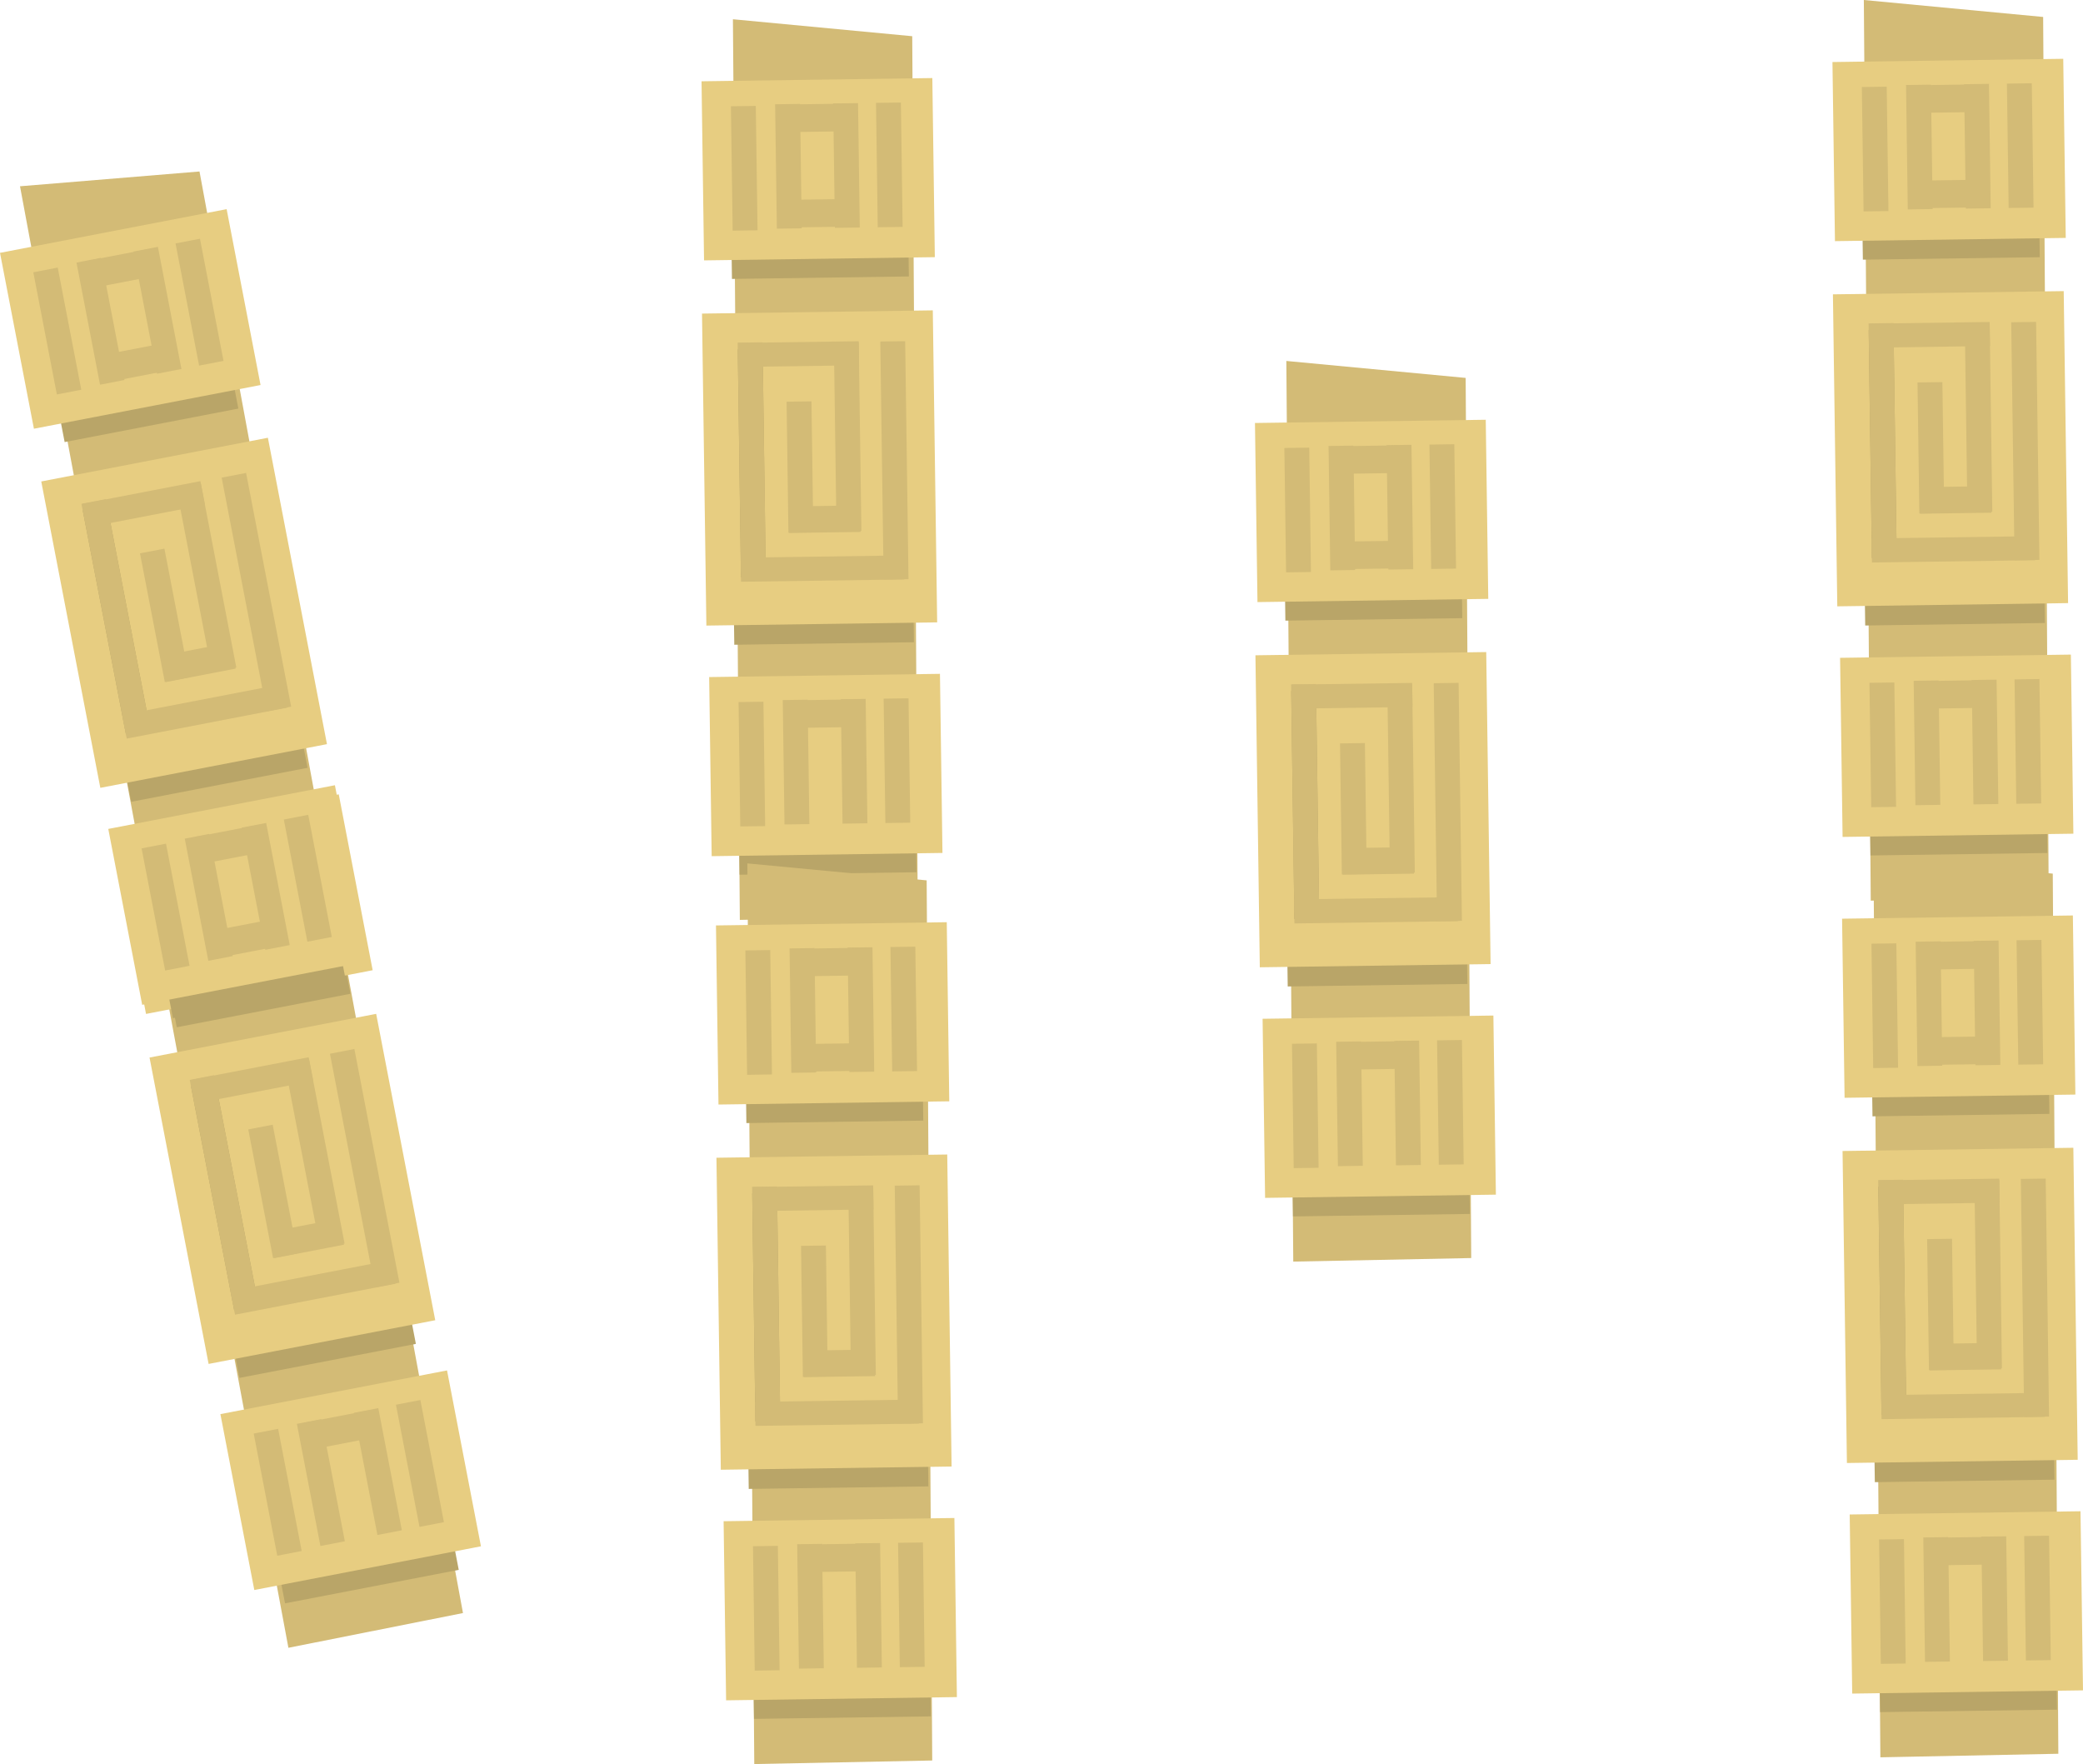 <svg version="1.1" xmlns="http://www.w3.org/2000/svg" xmlns:xlink="http://www.w3.org/1999/xlink" width="432.84" height="366.539"><g transform="translate(-94.429,-159.04)"><g data-paper-data="{&quot;isPaintingLayer&quot;:true}" fill="none" fill-rule="nonzero" stroke="none" stroke-width="0" stroke-linecap="butt" stroke-linejoin="miter" stroke-miterlimit="10" stroke-dasharray="" stroke-dashoffset="0" font-family="none" font-weight="none" font-size="none" text-anchor="none" style="mix-blend-mode: normal"><g data-paper-data="{&quot;origPos&quot;:null}"><path d="M248.163,350.179l-1.436,-187.139l37.26,3.524l1.156,182.877z" data-paper-data="{&quot;origPos&quot;:null,&quot;origRot&quot;:0}" fill="#d3bb76"/><path d="M246.526,216.995l-0.561,-40.116l36.757,-0.514l0.561,40.116z" data-paper-data="{&quot;origPos&quot;:null,&quot;origRot&quot;:0}" fill="#b9a568"/><path d="M240.727,213.144l-0.521,-37.215l47.957,-0.671l0.521,37.215z" data-paper-data="{&quot;origPos&quot;:null,&quot;origRot&quot;:0}" fill="#e7cd81"/><path d="M246.673,206.967l-0.361,-25.845l5.169,-0.072l0.361,25.845z" data-paper-data="{&quot;origPos&quot;:null,&quot;origRot&quot;:0}" fill="#d3bb76"/><path d="M276.821,206.258l-0.361,-25.845l5.169,-0.072l0.361,25.845z" data-paper-data="{&quot;origPos&quot;:null,&quot;origRot&quot;:0}" fill="#d3bb76"/><path d="M255.858,206.551l-0.361,-25.845l5.169,-0.072l0.361,25.845z" data-paper-data="{&quot;origPos&quot;:null,&quot;origRot&quot;:0}" fill="#d3bb76"/><path d="M267.919,206.383l-0.361,-25.845l5.169,-0.072l0.361,25.845z" data-paper-data="{&quot;origPos&quot;:null,&quot;origRot&quot;:0}" fill="#d3bb76"/><path d="M257.243,206.321l-0.08,-5.743l12.923,-0.181l0.08,5.743z" data-paper-data="{&quot;origPos&quot;:null,&quot;origRot&quot;:0}" fill="#d3bb76"/><path d="M257.827,186.495l-0.08,-5.743l12.923,-0.181l0.08,5.743z" data-paper-data="{&quot;origPos&quot;:null,&quot;origRot&quot;:0}" fill="#d3bb76"/><path d="M247.012,293.009l-0.902,-64.469l37.332,-0.522l0.902,64.469z" data-paper-data="{&quot;origPos&quot;:null,&quot;origRot&quot;:0}" fill="#b9a568"/><path d="M241.211,289.026l-0.907,-64.828l47.957,-0.671l0.907,64.828z" data-paper-data="{&quot;origPos&quot;:null,&quot;origRot&quot;:0}" fill="#e7cd81"/><path d="M248.395,279.002l-0.663,-47.383l5.169,-0.072l0.663,47.383z" data-paper-data="{&quot;origPos&quot;:null,&quot;origRot&quot;:0}" fill="#b9a568"/><path d="M248.376,277.623l-0.663,-47.383l5.169,-0.072l0.663,47.383z" data-paper-data="{&quot;origPos&quot;:null,&quot;origRot&quot;:0}" fill="#d3bb76"/><path d="M247.956,235.287l-0.07,-4.997l24.984,-0.349l0.07,4.997z" data-paper-data="{&quot;origPos&quot;:null,&quot;origRot&quot;:0}" fill="#d3bb76"/><path d="M268.252,269.418l-0.547,-39.112l5.169,-0.072l0.547,39.112z" data-paper-data="{&quot;origPos&quot;:null,&quot;origRot&quot;:0}" fill="#d3bb76"/><path d="M258.261,269.73l-0.381,-27.223l5.169,-0.072l0.381,27.223z" data-paper-data="{&quot;origPos&quot;:null,&quot;origRot&quot;:0}" fill="#d3bb76"/><path d="M258.434,269.779l-0.077,-5.514l14.818,-0.207l0.077,5.514z" data-paper-data="{&quot;origPos&quot;:null,&quot;origRot&quot;:0}" fill="#d3bb76"/><path d="M248.408,279.915l-0.07,-4.997l33.943,-0.475l0.07,4.997z" data-paper-data="{&quot;origPos&quot;:null,&quot;origRot&quot;:0}" fill="#d3bb76"/><path d="M278.043,279.449l-0.692,-49.45l5.169,-0.072l0.692,49.45z" data-paper-data="{&quot;origPos&quot;:null,&quot;origRot&quot;:0}" fill="#d3bb76"/><path d="M248.111,340.79l-0.561,-40.116l36.757,-0.514l0.561,40.116z" data-paper-data="{&quot;origPos&quot;:null,&quot;origRot&quot;:0}" fill="#b9a568"/><path d="M242.312,336.938l-0.521,-37.215l47.957,-0.671l0.521,37.215z" data-paper-data="{&quot;origPos&quot;:null,&quot;origRot&quot;:0}" fill="#e7cd81"/><path d="M248.258,330.761l-0.361,-25.845l5.169,-0.072l0.361,25.845z" data-paper-data="{&quot;origPos&quot;:null,&quot;origRot&quot;:0}" fill="#d3bb76"/><path d="M278.406,330.052l-0.361,-25.845l5.169,-0.072l0.361,25.845z" data-paper-data="{&quot;origPos&quot;:null,&quot;origRot&quot;:0}" fill="#d3bb76"/><path d="M257.443,330.346l-0.361,-25.845l5.169,-0.072l0.361,25.845z" data-paper-data="{&quot;origPos&quot;:null,&quot;origRot&quot;:0}" fill="#d3bb76"/><path d="M269.504,330.177l-0.361,-25.845l5.169,-0.072l0.361,25.845z" data-paper-data="{&quot;origPos&quot;:null,&quot;origRot&quot;:0}" fill="#d3bb76"/><path d="M259.412,310.289l-0.08,-5.743l12.923,-0.181l0.08,5.743z" data-paper-data="{&quot;origPos&quot;:null,&quot;origRot&quot;:0}" fill="#d3bb76"/></g><g data-paper-data="{&quot;origPos&quot;:null}"><path d="M483.163,346.179l-1.436,-187.139l37.26,3.524l1.156,182.877z" data-paper-data="{&quot;origPos&quot;:null,&quot;origRot&quot;:0}" fill="#d3bb76"/><path d="M481.526,212.995l-0.561,-40.116l36.757,-0.514l0.561,40.116z" data-paper-data="{&quot;origPos&quot;:null,&quot;origRot&quot;:0}" fill="#b9a568"/><path d="M475.727,209.144l-0.521,-37.215l47.957,-0.671l0.521,37.215z" data-paper-data="{&quot;origPos&quot;:null,&quot;origRot&quot;:0}" fill="#e7cd81"/><path d="M481.673,202.967l-0.361,-25.845l5.169,-0.072l0.361,25.845z" data-paper-data="{&quot;origPos&quot;:null,&quot;origRot&quot;:0}" fill="#d3bb76"/><path d="M511.821,202.258l-0.361,-25.845l5.169,-0.072l0.361,25.845z" data-paper-data="{&quot;origPos&quot;:null,&quot;origRot&quot;:0}" fill="#d3bb76"/><path d="M490.858,202.551l-0.361,-25.845l5.169,-0.072l0.361,25.845z" data-paper-data="{&quot;origPos&quot;:null,&quot;origRot&quot;:0}" fill="#d3bb76"/><path d="M502.919,202.383l-0.361,-25.845l5.169,-0.072l0.361,25.845z" data-paper-data="{&quot;origPos&quot;:null,&quot;origRot&quot;:0}" fill="#d3bb76"/><path d="M492.243,202.321l-0.08,-5.743l12.923,-0.181l0.08,5.743z" data-paper-data="{&quot;origPos&quot;:null,&quot;origRot&quot;:0}" fill="#d3bb76"/><path d="M492.827,182.495l-0.08,-5.743l12.923,-0.181l0.08,5.743z" data-paper-data="{&quot;origPos&quot;:null,&quot;origRot&quot;:0}" fill="#d3bb76"/><path d="M482.012,289.009l-0.902,-64.469l37.332,-0.522l0.902,64.469z" data-paper-data="{&quot;origPos&quot;:null,&quot;origRot&quot;:0}" fill="#b9a568"/><path d="M476.211,285.026l-0.907,-64.828l47.957,-0.671l0.907,64.828z" data-paper-data="{&quot;origPos&quot;:null,&quot;origRot&quot;:0}" fill="#e7cd81"/><path d="M483.395,275.002l-0.663,-47.383l5.169,-0.072l0.663,47.383z" data-paper-data="{&quot;origPos&quot;:null,&quot;origRot&quot;:0}" fill="#b9a568"/><path d="M483.376,273.623l-0.663,-47.383l5.169,-0.072l0.663,47.383z" data-paper-data="{&quot;origPos&quot;:null,&quot;origRot&quot;:0}" fill="#d3bb76"/><path d="M482.956,231.287l-0.07,-4.997l24.984,-0.349l0.07,4.997z" data-paper-data="{&quot;origPos&quot;:null,&quot;origRot&quot;:0}" fill="#d3bb76"/><path d="M503.252,265.418l-0.547,-39.112l5.169,-0.072l0.547,39.112z" data-paper-data="{&quot;origPos&quot;:null,&quot;origRot&quot;:0}" fill="#d3bb76"/><path d="M493.261,265.73l-0.381,-27.223l5.169,-0.072l0.381,27.223z" data-paper-data="{&quot;origPos&quot;:null,&quot;origRot&quot;:0}" fill="#d3bb76"/><path d="M493.434,265.779l-0.077,-5.514l14.818,-0.207l0.077,5.514z" data-paper-data="{&quot;origPos&quot;:null,&quot;origRot&quot;:0}" fill="#d3bb76"/><path d="M483.408,275.915l-0.07,-4.997l33.943,-0.475l0.07,4.997z" data-paper-data="{&quot;origPos&quot;:null,&quot;origRot&quot;:0}" fill="#d3bb76"/><path d="M513.043,275.449l-0.692,-49.45l5.169,-0.072l0.692,49.45z" data-paper-data="{&quot;origPos&quot;:null,&quot;origRot&quot;:0}" fill="#d3bb76"/><path d="M483.111,336.79l-0.561,-40.116l36.757,-0.514l0.561,40.116z" data-paper-data="{&quot;origPos&quot;:null,&quot;origRot&quot;:0}" fill="#b9a568"/><path d="M477.312,332.938l-0.521,-37.215l47.957,-0.671l0.521,37.215z" data-paper-data="{&quot;origPos&quot;:null,&quot;origRot&quot;:0}" fill="#e7cd81"/><path d="M483.258,326.761l-0.361,-25.845l5.169,-0.072l0.361,25.845z" data-paper-data="{&quot;origPos&quot;:null,&quot;origRot&quot;:0}" fill="#d3bb76"/><path d="M513.406,326.052l-0.361,-25.845l5.169,-0.072l0.361,25.845z" data-paper-data="{&quot;origPos&quot;:null,&quot;origRot&quot;:0}" fill="#d3bb76"/><path d="M492.443,326.346l-0.361,-25.845l5.169,-0.072l0.361,25.845z" data-paper-data="{&quot;origPos&quot;:null,&quot;origRot&quot;:0}" fill="#d3bb76"/><path d="M504.504,326.177l-0.361,-25.845l5.169,-0.072l0.361,25.845z" data-paper-data="{&quot;origPos&quot;:null,&quot;origRot&quot;:0}" fill="#d3bb76"/><path d="M494.412,306.289l-0.08,-5.743l12.923,-0.181l0.08,5.743z" data-paper-data="{&quot;origPos&quot;:null,&quot;origRot&quot;:0}" fill="#d3bb76"/></g><g data-paper-data="{&quot;origPos&quot;:null}"><path d="M251.163,525.579l-1.436,-187.139l37.26,3.524l1.156,182.877z" data-paper-data="{&quot;origPos&quot;:null,&quot;origRot&quot;:0}" fill="#d3bb76"/><path d="M249.526,392.395l-0.561,-40.116l36.757,-0.514l0.561,40.116z" data-paper-data="{&quot;origPos&quot;:null,&quot;origRot&quot;:0}" fill="#b9a568"/><path d="M243.727,388.544l-0.521,-37.215l47.957,-0.671l0.521,37.215z" data-paper-data="{&quot;origPos&quot;:null,&quot;origRot&quot;:0}" fill="#e7cd81"/><path d="M249.673,382.367l-0.361,-25.845l5.169,-0.072l0.361,25.845z" data-paper-data="{&quot;origPos&quot;:null,&quot;origRot&quot;:0}" fill="#d3bb76"/><path d="M279.821,381.658l-0.361,-25.845l5.169,-0.072l0.361,25.845z" data-paper-data="{&quot;origPos&quot;:null,&quot;origRot&quot;:0}" fill="#d3bb76"/><path d="M258.858,381.951l-0.361,-25.845l5.169,-0.072l0.361,25.845z" data-paper-data="{&quot;origPos&quot;:null,&quot;origRot&quot;:0}" fill="#d3bb76"/><path d="M270.919,381.783l-0.361,-25.845l5.169,-0.072l0.361,25.845z" data-paper-data="{&quot;origPos&quot;:null,&quot;origRot&quot;:0}" fill="#d3bb76"/><path d="M260.243,381.721l-0.08,-5.743l12.923,-0.181l0.08,5.743z" data-paper-data="{&quot;origPos&quot;:null,&quot;origRot&quot;:0}" fill="#d3bb76"/><path d="M260.827,361.895l-0.08,-5.743l12.923,-0.181l0.08,5.743z" data-paper-data="{&quot;origPos&quot;:null,&quot;origRot&quot;:0}" fill="#d3bb76"/><path d="M250.012,468.409l-0.902,-64.469l37.332,-0.522l0.902,64.469z" data-paper-data="{&quot;origPos&quot;:null,&quot;origRot&quot;:0}" fill="#b9a568"/><path d="M244.211,464.426l-0.907,-64.828l47.957,-0.671l0.907,64.828z" data-paper-data="{&quot;origPos&quot;:null,&quot;origRot&quot;:0}" fill="#e7cd81"/><path d="M251.395,454.402l-0.663,-47.383l5.169,-0.072l0.663,47.383z" data-paper-data="{&quot;origPos&quot;:null,&quot;origRot&quot;:0}" fill="#b9a568"/><path d="M251.376,453.023l-0.663,-47.383l5.169,-0.072l0.663,47.383z" data-paper-data="{&quot;origPos&quot;:null,&quot;origRot&quot;:0}" fill="#d3bb76"/><path d="M250.956,410.687l-0.07,-4.997l24.984,-0.349l0.07,4.997z" data-paper-data="{&quot;origPos&quot;:null,&quot;origRot&quot;:0}" fill="#d3bb76"/><path d="M271.252,444.818l-0.547,-39.112l5.169,-0.072l0.547,39.112z" data-paper-data="{&quot;origPos&quot;:null,&quot;origRot&quot;:0}" fill="#d3bb76"/><path d="M261.261,445.13l-0.381,-27.223l5.169,-0.072l0.381,27.223z" data-paper-data="{&quot;origPos&quot;:null,&quot;origRot&quot;:0}" fill="#d3bb76"/><path d="M261.434,445.179l-0.077,-5.514l14.818,-0.207l0.077,5.514z" data-paper-data="{&quot;origPos&quot;:null,&quot;origRot&quot;:0}" fill="#d3bb76"/><path d="M251.408,455.315l-0.07,-4.997l33.943,-0.475l0.07,4.997z" data-paper-data="{&quot;origPos&quot;:null,&quot;origRot&quot;:0}" fill="#d3bb76"/><path d="M281.043,454.849l-0.692,-49.45l5.169,-0.072l0.692,49.45z" data-paper-data="{&quot;origPos&quot;:null,&quot;origRot&quot;:0}" fill="#d3bb76"/><path d="M251.111,516.19l-0.561,-40.116l36.757,-0.514l0.561,40.116z" data-paper-data="{&quot;origPos&quot;:null,&quot;origRot&quot;:0}" fill="#b9a568"/><path d="M245.312,512.338l-0.521,-37.215l47.957,-0.671l0.521,37.215z" data-paper-data="{&quot;origPos&quot;:null,&quot;origRot&quot;:0}" fill="#e7cd81"/><path d="M251.258,506.161l-0.361,-25.845l5.169,-0.072l0.361,25.845z" data-paper-data="{&quot;origPos&quot;:null,&quot;origRot&quot;:0}" fill="#d3bb76"/><path d="M281.406,505.452l-0.361,-25.845l5.169,-0.072l0.361,25.845z" data-paper-data="{&quot;origPos&quot;:null,&quot;origRot&quot;:0}" fill="#d3bb76"/><path d="M260.443,505.746l-0.361,-25.845l5.169,-0.072l0.361,25.845z" data-paper-data="{&quot;origPos&quot;:null,&quot;origRot&quot;:0}" fill="#d3bb76"/><path d="M272.504,505.577l-0.361,-25.845l5.169,-0.072l0.361,25.845z" data-paper-data="{&quot;origPos&quot;:null,&quot;origRot&quot;:0}" fill="#d3bb76"/><path d="M262.412,485.689l-0.08,-5.743l12.923,-0.181l0.08,5.743z" data-paper-data="{&quot;origPos&quot;:null,&quot;origRot&quot;:0}" fill="#d3bb76"/></g><g data-paper-data="{&quot;origPos&quot;:null}"><path d="M485.163,524.179l-1.436,-187.139l37.26,3.524l1.156,182.877z" data-paper-data="{&quot;origPos&quot;:null,&quot;origRot&quot;:0}" fill="#d3bb76"/><path d="M483.526,390.995l-0.561,-40.116l36.757,-0.514l0.561,40.116z" data-paper-data="{&quot;origPos&quot;:null,&quot;origRot&quot;:0}" fill="#b9a568"/><path d="M477.727,387.144l-0.521,-37.215l47.957,-0.671l0.521,37.215z" data-paper-data="{&quot;origPos&quot;:null,&quot;origRot&quot;:0}" fill="#e7cd81"/><path d="M483.673,380.967l-0.361,-25.845l5.169,-0.072l0.361,25.845z" data-paper-data="{&quot;origPos&quot;:null,&quot;origRot&quot;:0}" fill="#d3bb76"/><path d="M513.821,380.258l-0.361,-25.845l5.169,-0.072l0.361,25.845z" data-paper-data="{&quot;origPos&quot;:null,&quot;origRot&quot;:0}" fill="#d3bb76"/><path d="M492.858,380.551l-0.361,-25.845l5.169,-0.072l0.361,25.845z" data-paper-data="{&quot;origPos&quot;:null,&quot;origRot&quot;:0}" fill="#d3bb76"/><path d="M504.919,380.383l-0.361,-25.845l5.169,-0.072l0.361,25.845z" data-paper-data="{&quot;origPos&quot;:null,&quot;origRot&quot;:0}" fill="#d3bb76"/><path d="M494.243,380.321l-0.08,-5.743l12.923,-0.181l0.08,5.743z" data-paper-data="{&quot;origPos&quot;:null,&quot;origRot&quot;:0}" fill="#d3bb76"/><path d="M494.827,360.495l-0.08,-5.743l12.923,-0.181l0.08,5.743z" data-paper-data="{&quot;origPos&quot;:null,&quot;origRot&quot;:0}" fill="#d3bb76"/><path d="M484.012,467.009l-0.902,-64.469l37.332,-0.522l0.902,64.469z" data-paper-data="{&quot;origPos&quot;:null,&quot;origRot&quot;:0}" fill="#b9a568"/><path d="M478.211,463.026l-0.907,-64.828l47.957,-0.671l0.907,64.828z" data-paper-data="{&quot;origPos&quot;:null,&quot;origRot&quot;:0}" fill="#e7cd81"/><path d="M485.395,453.002l-0.663,-47.383l5.169,-0.072l0.663,47.383z" data-paper-data="{&quot;origPos&quot;:null,&quot;origRot&quot;:0}" fill="#b9a568"/><path d="M485.376,451.623l-0.663,-47.383l5.169,-0.072l0.663,47.383z" data-paper-data="{&quot;origPos&quot;:null,&quot;origRot&quot;:0}" fill="#d3bb76"/><path d="M484.956,409.287l-0.07,-4.997l24.984,-0.349l0.07,4.997z" data-paper-data="{&quot;origPos&quot;:null,&quot;origRot&quot;:0}" fill="#d3bb76"/><path d="M505.252,443.418l-0.547,-39.112l5.169,-0.072l0.547,39.112z" data-paper-data="{&quot;origPos&quot;:null,&quot;origRot&quot;:0}" fill="#d3bb76"/><path d="M495.261,443.73l-0.381,-27.223l5.169,-0.072l0.381,27.223z" data-paper-data="{&quot;origPos&quot;:null,&quot;origRot&quot;:0}" fill="#d3bb76"/><path d="M495.434,443.779l-0.077,-5.514l14.818,-0.207l0.077,5.514z" data-paper-data="{&quot;origPos&quot;:null,&quot;origRot&quot;:0}" fill="#d3bb76"/><path d="M485.408,453.915l-0.07,-4.997l33.943,-0.475l0.07,4.997z" data-paper-data="{&quot;origPos&quot;:null,&quot;origRot&quot;:0}" fill="#d3bb76"/><path d="M515.043,453.449l-0.692,-49.45l5.169,-0.072l0.692,49.45z" data-paper-data="{&quot;origPos&quot;:null,&quot;origRot&quot;:0}" fill="#d3bb76"/><path d="M485.111,514.79l-0.561,-40.116l36.757,-0.514l0.561,40.116z" data-paper-data="{&quot;origPos&quot;:null,&quot;origRot&quot;:0}" fill="#b9a568"/><path d="M479.312,510.938l-0.521,-37.215l47.957,-0.671l0.521,37.215z" data-paper-data="{&quot;origPos&quot;:null,&quot;origRot&quot;:0}" fill="#e7cd81"/><path d="M485.258,504.761l-0.361,-25.845l5.169,-0.072l0.361,25.845z" data-paper-data="{&quot;origPos&quot;:null,&quot;origRot&quot;:0}" fill="#d3bb76"/><path d="M515.406,504.052l-0.361,-25.845l5.169,-0.072l0.361,25.845z" data-paper-data="{&quot;origPos&quot;:null,&quot;origRot&quot;:0}" fill="#d3bb76"/><path d="M494.443,504.346l-0.361,-25.845l5.169,-0.072l0.361,25.845z" data-paper-data="{&quot;origPos&quot;:null,&quot;origRot&quot;:0}" fill="#d3bb76"/><path d="M506.504,504.177l-0.361,-25.845l5.169,-0.072l0.361,25.845z" data-paper-data="{&quot;origPos&quot;:null,&quot;origRot&quot;:0}" fill="#d3bb76"/><path d="M496.412,484.289l-0.08,-5.743l12.923,-0.181l0.08,5.743z" data-paper-data="{&quot;origPos&quot;:null,&quot;origRot&quot;:0}" fill="#d3bb76"/></g><g data-paper-data="{&quot;origPos&quot;:null}"><path d="M363.163,421.179l-1.436,-187.139l37.26,3.524l1.156,182.877z" data-paper-data="{&quot;origPos&quot;:null,&quot;origRot&quot;:0}" fill="#d3bb76"/><path d="M361.526,287.995l-0.561,-40.116l36.757,-0.514l0.561,40.116z" data-paper-data="{&quot;origPos&quot;:null,&quot;origRot&quot;:0}" fill="#b9a568"/><path d="M355.727,284.144l-0.521,-37.215l47.957,-0.671l0.521,37.215z" data-paper-data="{&quot;origPos&quot;:null,&quot;origRot&quot;:0}" fill="#e7cd81"/><path d="M361.673,277.967l-0.361,-25.845l5.169,-0.072l0.361,25.845z" data-paper-data="{&quot;origPos&quot;:null,&quot;origRot&quot;:0}" fill="#d3bb76"/><path d="M391.821,277.258l-0.361,-25.845l5.169,-0.072l0.361,25.845z" data-paper-data="{&quot;origPos&quot;:null,&quot;origRot&quot;:0}" fill="#d3bb76"/><path d="M370.858,277.551l-0.361,-25.845l5.169,-0.072l0.361,25.845z" data-paper-data="{&quot;origPos&quot;:null,&quot;origRot&quot;:0}" fill="#d3bb76"/><path d="M382.919,277.383l-0.361,-25.845l5.169,-0.072l0.361,25.845z" data-paper-data="{&quot;origPos&quot;:null,&quot;origRot&quot;:0}" fill="#d3bb76"/><path d="M372.243,277.321l-0.08,-5.743l12.923,-0.181l0.08,5.743z" data-paper-data="{&quot;origPos&quot;:null,&quot;origRot&quot;:0}" fill="#d3bb76"/><path d="M372.827,257.495l-0.08,-5.743l12.923,-0.181l0.08,5.743z" data-paper-data="{&quot;origPos&quot;:null,&quot;origRot&quot;:0}" fill="#d3bb76"/><path d="M362.012,364.009l-0.902,-64.469l37.332,-0.522l0.902,64.469z" data-paper-data="{&quot;origPos&quot;:null,&quot;origRot&quot;:0}" fill="#b9a568"/><path d="M356.211,360.026l-0.907,-64.828l47.957,-0.671l0.907,64.828z" data-paper-data="{&quot;origPos&quot;:null,&quot;origRot&quot;:0}" fill="#e7cd81"/><path d="M363.395,350.002l-0.663,-47.383l5.169,-0.072l0.663,47.383z" data-paper-data="{&quot;origPos&quot;:null,&quot;origRot&quot;:0}" fill="#b9a568"/><path d="M363.376,348.623l-0.663,-47.383l5.169,-0.072l0.663,47.383z" data-paper-data="{&quot;origPos&quot;:null,&quot;origRot&quot;:0}" fill="#d3bb76"/><path d="M362.956,306.287l-0.07,-4.997l24.984,-0.349l0.07,4.997z" data-paper-data="{&quot;origPos&quot;:null,&quot;origRot&quot;:0}" fill="#d3bb76"/><path d="M383.252,340.418l-0.547,-39.112l5.169,-0.072l0.547,39.112z" data-paper-data="{&quot;origPos&quot;:null,&quot;origRot&quot;:0}" fill="#d3bb76"/><path d="M373.261,340.73l-0.381,-27.223l5.169,-0.072l0.381,27.223z" data-paper-data="{&quot;origPos&quot;:null,&quot;origRot&quot;:0}" fill="#d3bb76"/><path d="M373.434,340.779l-0.077,-5.514l14.818,-0.207l0.077,5.514z" data-paper-data="{&quot;origPos&quot;:null,&quot;origRot&quot;:0}" fill="#d3bb76"/><path d="M363.408,350.915l-0.07,-4.997l33.943,-0.475l0.07,4.997z" data-paper-data="{&quot;origPos&quot;:null,&quot;origRot&quot;:0}" fill="#d3bb76"/><path d="M393.043,350.449l-0.692,-49.45l5.169,-0.072l0.692,49.45z" data-paper-data="{&quot;origPos&quot;:null,&quot;origRot&quot;:0}" fill="#d3bb76"/><path d="M363.111,411.79l-0.561,-40.116l36.757,-0.514l0.561,40.116z" data-paper-data="{&quot;origPos&quot;:null,&quot;origRot&quot;:0}" fill="#b9a568"/><path d="M357.312,407.938l-0.521,-37.215l47.957,-0.671l0.521,37.215z" data-paper-data="{&quot;origPos&quot;:null,&quot;origRot&quot;:0}" fill="#e7cd81"/><path d="M363.258,401.761l-0.361,-25.845l5.169,-0.072l0.361,25.845z" data-paper-data="{&quot;origPos&quot;:null,&quot;origRot&quot;:0}" fill="#d3bb76"/><path d="M393.406,401.052l-0.361,-25.845l5.169,-0.072l0.361,25.845z" data-paper-data="{&quot;origPos&quot;:null,&quot;origRot&quot;:0}" fill="#d3bb76"/><path d="M372.443,401.346l-0.361,-25.845l5.169,-0.072l0.361,25.845z" data-paper-data="{&quot;origPos&quot;:null,&quot;origRot&quot;:0}" fill="#d3bb76"/><path d="M384.504,401.177l-0.361,-25.845l5.169,-0.072l0.361,25.845z" data-paper-data="{&quot;origPos&quot;:null,&quot;origRot&quot;:0}" fill="#d3bb76"/><path d="M374.412,381.289l-0.08,-5.743l12.923,-0.181l0.08,5.743z" data-paper-data="{&quot;origPos&quot;:null,&quot;origRot&quot;:0}" fill="#d3bb76"/></g><path d="M154.359,501.423l-33.774,-180.979l36.8,-6.073l33.249,179.833z" data-paper-data="{&quot;origPos&quot;:null,&quot;origRot&quot;:0}" fill="#d3bb76"/><g data-paper-data="{&quot;origPos&quot;:null,&quot;origRot&quot;:0}"><path d="M132.859,381.723l-34.274,-183.979l37.3,-3.073l33.249,179.833z" data-paper-data="{&quot;origPos&quot;:null,&quot;origRot&quot;:0}" fill="#d3bb76"/><path d="M107.861,250.897l-7.596,-39.395l36.096,-6.96l7.596,39.395z" data-paper-data="{&quot;origPos&quot;:null,&quot;origRot&quot;:0}" fill="#b9a568"/><path d="M101.476,248.123l-7.047,-36.546l47.094,-9.081l7.047,36.546z" data-paper-data="{&quot;origPos&quot;:null,&quot;origRot&quot;:0}" fill="#e7cd81"/><path d="M106.244,240.998l-4.894,-25.38l5.076,-0.979l4.894,25.38z" data-paper-data="{&quot;origPos&quot;:null,&quot;origRot&quot;:0}" fill="#d3bb76"/><path d="M135.8,235.006l-4.894,-25.38l5.076,-0.979l4.894,25.38z" data-paper-data="{&quot;origPos&quot;:null,&quot;origRot&quot;:0}" fill="#d3bb76"/><path d="M115.214,238.976l-4.894,-25.38l5.076,-0.979l4.894,25.38z" data-paper-data="{&quot;origPos&quot;:null,&quot;origRot&quot;:0}" fill="#d3bb76"/><path d="M127.058,236.692l-4.894,-25.38l5.076,-0.979l4.894,25.38z" data-paper-data="{&quot;origPos&quot;:null,&quot;origRot&quot;:0}" fill="#d3bb76"/><path d="M116.537,238.506l-1.088,-5.64l12.69,-2.447l1.088,5.64z" data-paper-data="{&quot;origPos&quot;:null,&quot;origRot&quot;:0}" fill="#d3bb76"/><path d="M113.631,218.885l-1.088,-5.64l12.69,-2.447l1.088,5.64z" data-paper-data="{&quot;origPos&quot;:null,&quot;origRot&quot;:0}" fill="#d3bb76"/><path d="M121.686,325.644l-12.208,-63.309l36.66,-7.069l12.208,63.309z" data-paper-data="{&quot;origPos&quot;:null,&quot;origRot&quot;:0}" fill="#b9a568"/><path d="M115.277,322.741l-12.276,-63.662l47.094,-9.081l12.276,63.662z" data-paper-data="{&quot;origPos&quot;:null,&quot;origRot&quot;:0}" fill="#e7cd81"/><path d="M120.589,311.611l-8.972,-46.53l5.076,-0.979l8.972,46.53z" data-paper-data="{&quot;origPos&quot;:null,&quot;origRot&quot;:0}" fill="#b9a568"/><path d="M120.328,310.258l-8.972,-46.53l5.076,-0.979l8.972,46.53z" data-paper-data="{&quot;origPos&quot;:null,&quot;origRot&quot;:0}" fill="#d3bb76"/><path d="M112.481,268.653l-0.946,-4.907l24.534,-4.731l0.946,4.907z" data-paper-data="{&quot;origPos&quot;:null,&quot;origRot&quot;:0}" fill="#d3bb76"/><path d="M138.454,298.69l-7.406,-38.408l5.076,-0.979l7.406,38.408z" data-paper-data="{&quot;origPos&quot;:null,&quot;origRot&quot;:0}" fill="#d3bb76"/><path d="M128.673,300.751l-5.155,-26.734l5.076,-0.979l5.155,26.734z" data-paper-data="{&quot;origPos&quot;:null,&quot;origRot&quot;:0}" fill="#d3bb76"/><path d="M128.852,300.769l-1.044,-5.414l14.551,-2.806l1.044,5.414z" data-paper-data="{&quot;origPos&quot;:null,&quot;origRot&quot;:0}" fill="#d3bb76"/><path d="M120.762,312.508l-0.946,-4.907l33.332,-6.427l0.946,4.907z" data-paper-data="{&quot;origPos&quot;:null,&quot;origRot&quot;:0}" fill="#d3bb76"/><path d="M149.855,306.846l-9.364,-48.56l5.076,-0.979l9.364,48.56z" data-paper-data="{&quot;origPos&quot;:null,&quot;origRot&quot;:0}" fill="#d3bb76"/><path d="M131.158,372.489l-7.596,-39.395l36.096,-6.96l7.596,39.395z" data-paper-data="{&quot;origPos&quot;:null,&quot;origRot&quot;:0}" fill="#b9a568"/><path d="M124.774,369.716l-7.047,-36.546l47.094,-9.081l7.047,36.546z" data-paper-data="{&quot;origPos&quot;:null,&quot;origRot&quot;:0}" fill="#e7cd81"/><path d="M129.542,362.591l-4.894,-25.38l5.076,-0.979l4.894,25.38z" data-paper-data="{&quot;origPos&quot;:null,&quot;origRot&quot;:0}" fill="#d3bb76"/><path d="M159.098,356.599l-4.894,-25.38l5.076,-0.979l4.894,25.38z" data-paper-data="{&quot;origPos&quot;:null,&quot;origRot&quot;:0}" fill="#d3bb76"/><path d="M138.512,360.569l-4.894,-25.38l5.076,-0.979l4.894,25.38z" data-paper-data="{&quot;origPos&quot;:null,&quot;origRot&quot;:0}" fill="#d3bb76"/><path d="M150.356,358.285l-4.894,-25.38l5.076,-0.979l4.894,25.38z" data-paper-data="{&quot;origPos&quot;:null,&quot;origRot&quot;:0}" fill="#d3bb76"/><path d="M136.929,340.478l-1.088,-5.64l12.69,-2.447l1.088,5.64z" data-paper-data="{&quot;origPos&quot;:null,&quot;origRot&quot;:0}" fill="#d3bb76"/></g><path d="M130.361,370.597l-7.596,-39.395l36.096,-6.96l7.596,39.395z" data-paper-data="{&quot;origPos&quot;:null,&quot;origRot&quot;:0}" fill="#b9a568"/><path d="M123.976,367.823l-7.047,-36.546l47.094,-9.081l7.047,36.546z" data-paper-data="{&quot;origPos&quot;:null,&quot;origRot&quot;:0}" fill="#e7cd81"/><path d="M128.744,360.698l-4.894,-25.38l5.076,-0.979l4.894,25.38z" data-paper-data="{&quot;origPos&quot;:null,&quot;origRot&quot;:0}" fill="#d3bb76"/><path d="M158.3,354.706l-4.894,-25.38l5.076,-0.979l4.894,25.38z" data-paper-data="{&quot;origPos&quot;:null,&quot;origRot&quot;:0}" fill="#d3bb76"/><path d="M137.714,358.676l-4.894,-25.38l5.076,-0.979l4.894,25.38z" data-paper-data="{&quot;origPos&quot;:null,&quot;origRot&quot;:0}" fill="#d3bb76"/><path d="M149.558,356.392l-4.894,-25.38l5.076,-0.979l4.894,25.38z" data-paper-data="{&quot;origPos&quot;:null,&quot;origRot&quot;:0}" fill="#d3bb76"/><path d="M139.037,358.206l-1.088,-5.64l12.69,-2.447l1.088,5.64z" data-paper-data="{&quot;origPos&quot;:null,&quot;origRot&quot;:0}" fill="#d3bb76"/><path d="M136.131,338.585l-1.088,-5.64l12.69,-2.447l1.088,5.64z" data-paper-data="{&quot;origPos&quot;:null,&quot;origRot&quot;:0}" fill="#d3bb76"/><path d="M144.186,445.344l-12.208,-63.309l36.66,-7.069l12.208,63.309z" data-paper-data="{&quot;origPos&quot;:null,&quot;origRot&quot;:0}" fill="#b9a568"/><path d="M137.777,442.441l-12.276,-63.662l47.094,-9.081l12.276,63.662z" data-paper-data="{&quot;origPos&quot;:null,&quot;origRot&quot;:0}" fill="#e7cd81"/><path d="M143.089,431.311l-8.972,-46.53l5.076,-0.979l8.972,46.53z" data-paper-data="{&quot;origPos&quot;:null,&quot;origRot&quot;:0}" fill="#b9a568"/><path d="M142.828,429.958l-8.972,-46.53l5.076,-0.979l8.972,46.53z" data-paper-data="{&quot;origPos&quot;:null,&quot;origRot&quot;:0}" fill="#d3bb76"/><path d="M134.981,388.353l-0.946,-4.907l24.534,-4.731l0.946,4.907z" data-paper-data="{&quot;origPos&quot;:null,&quot;origRot&quot;:0}" fill="#d3bb76"/><path d="M160.954,418.39l-7.406,-38.408l5.076,-0.979l7.406,38.408z" data-paper-data="{&quot;origPos&quot;:null,&quot;origRot&quot;:0}" fill="#d3bb76"/><path d="M151.173,420.451l-5.155,-26.734l5.076,-0.979l5.155,26.734z" data-paper-data="{&quot;origPos&quot;:null,&quot;origRot&quot;:0}" fill="#d3bb76"/><path d="M151.352,420.469l-1.044,-5.414l14.551,-2.806l1.044,5.414z" data-paper-data="{&quot;origPos&quot;:null,&quot;origRot&quot;:0}" fill="#d3bb76"/><path d="M143.262,432.208l-0.946,-4.907l33.332,-6.427l0.946,4.907z" data-paper-data="{&quot;origPos&quot;:null,&quot;origRot&quot;:0}" fill="#d3bb76"/><path d="M172.355,426.546l-9.364,-48.56l5.076,-0.979l9.364,48.56z" data-paper-data="{&quot;origPos&quot;:null,&quot;origRot&quot;:0}" fill="#d3bb76"/><path d="M153.658,492.189l-7.596,-39.395l36.096,-6.96l7.596,39.395z" data-paper-data="{&quot;origPos&quot;:null,&quot;origRot&quot;:0}" fill="#b9a568"/><path d="M147.274,489.416l-7.047,-36.546l47.094,-9.081l7.047,36.546z" data-paper-data="{&quot;origPos&quot;:null,&quot;origRot&quot;:0}" fill="#e7cd81"/><path d="M152.042,482.291l-4.894,-25.38l5.076,-0.979l4.894,25.38z" data-paper-data="{&quot;origPos&quot;:null,&quot;origRot&quot;:0}" fill="#d3bb76"/><path d="M181.598,476.299l-4.894,-25.38l5.076,-0.979l4.894,25.38z" data-paper-data="{&quot;origPos&quot;:null,&quot;origRot&quot;:0}" fill="#d3bb76"/><path d="M161.012,480.269l-4.894,-25.38l5.076,-0.979l4.894,25.38z" data-paper-data="{&quot;origPos&quot;:null,&quot;origRot&quot;:0}" fill="#d3bb76"/><path d="M172.856,477.985l-4.894,-25.38l5.076,-0.979l4.894,25.38z" data-paper-data="{&quot;origPos&quot;:null,&quot;origRot&quot;:0}" fill="#d3bb76"/><path d="M159.429,460.178l-1.088,-5.64l12.69,-2.447l1.088,5.64z" data-paper-data="{&quot;origPos&quot;:null,&quot;origRot&quot;:0}" fill="#d3bb76"/></g></g></svg>